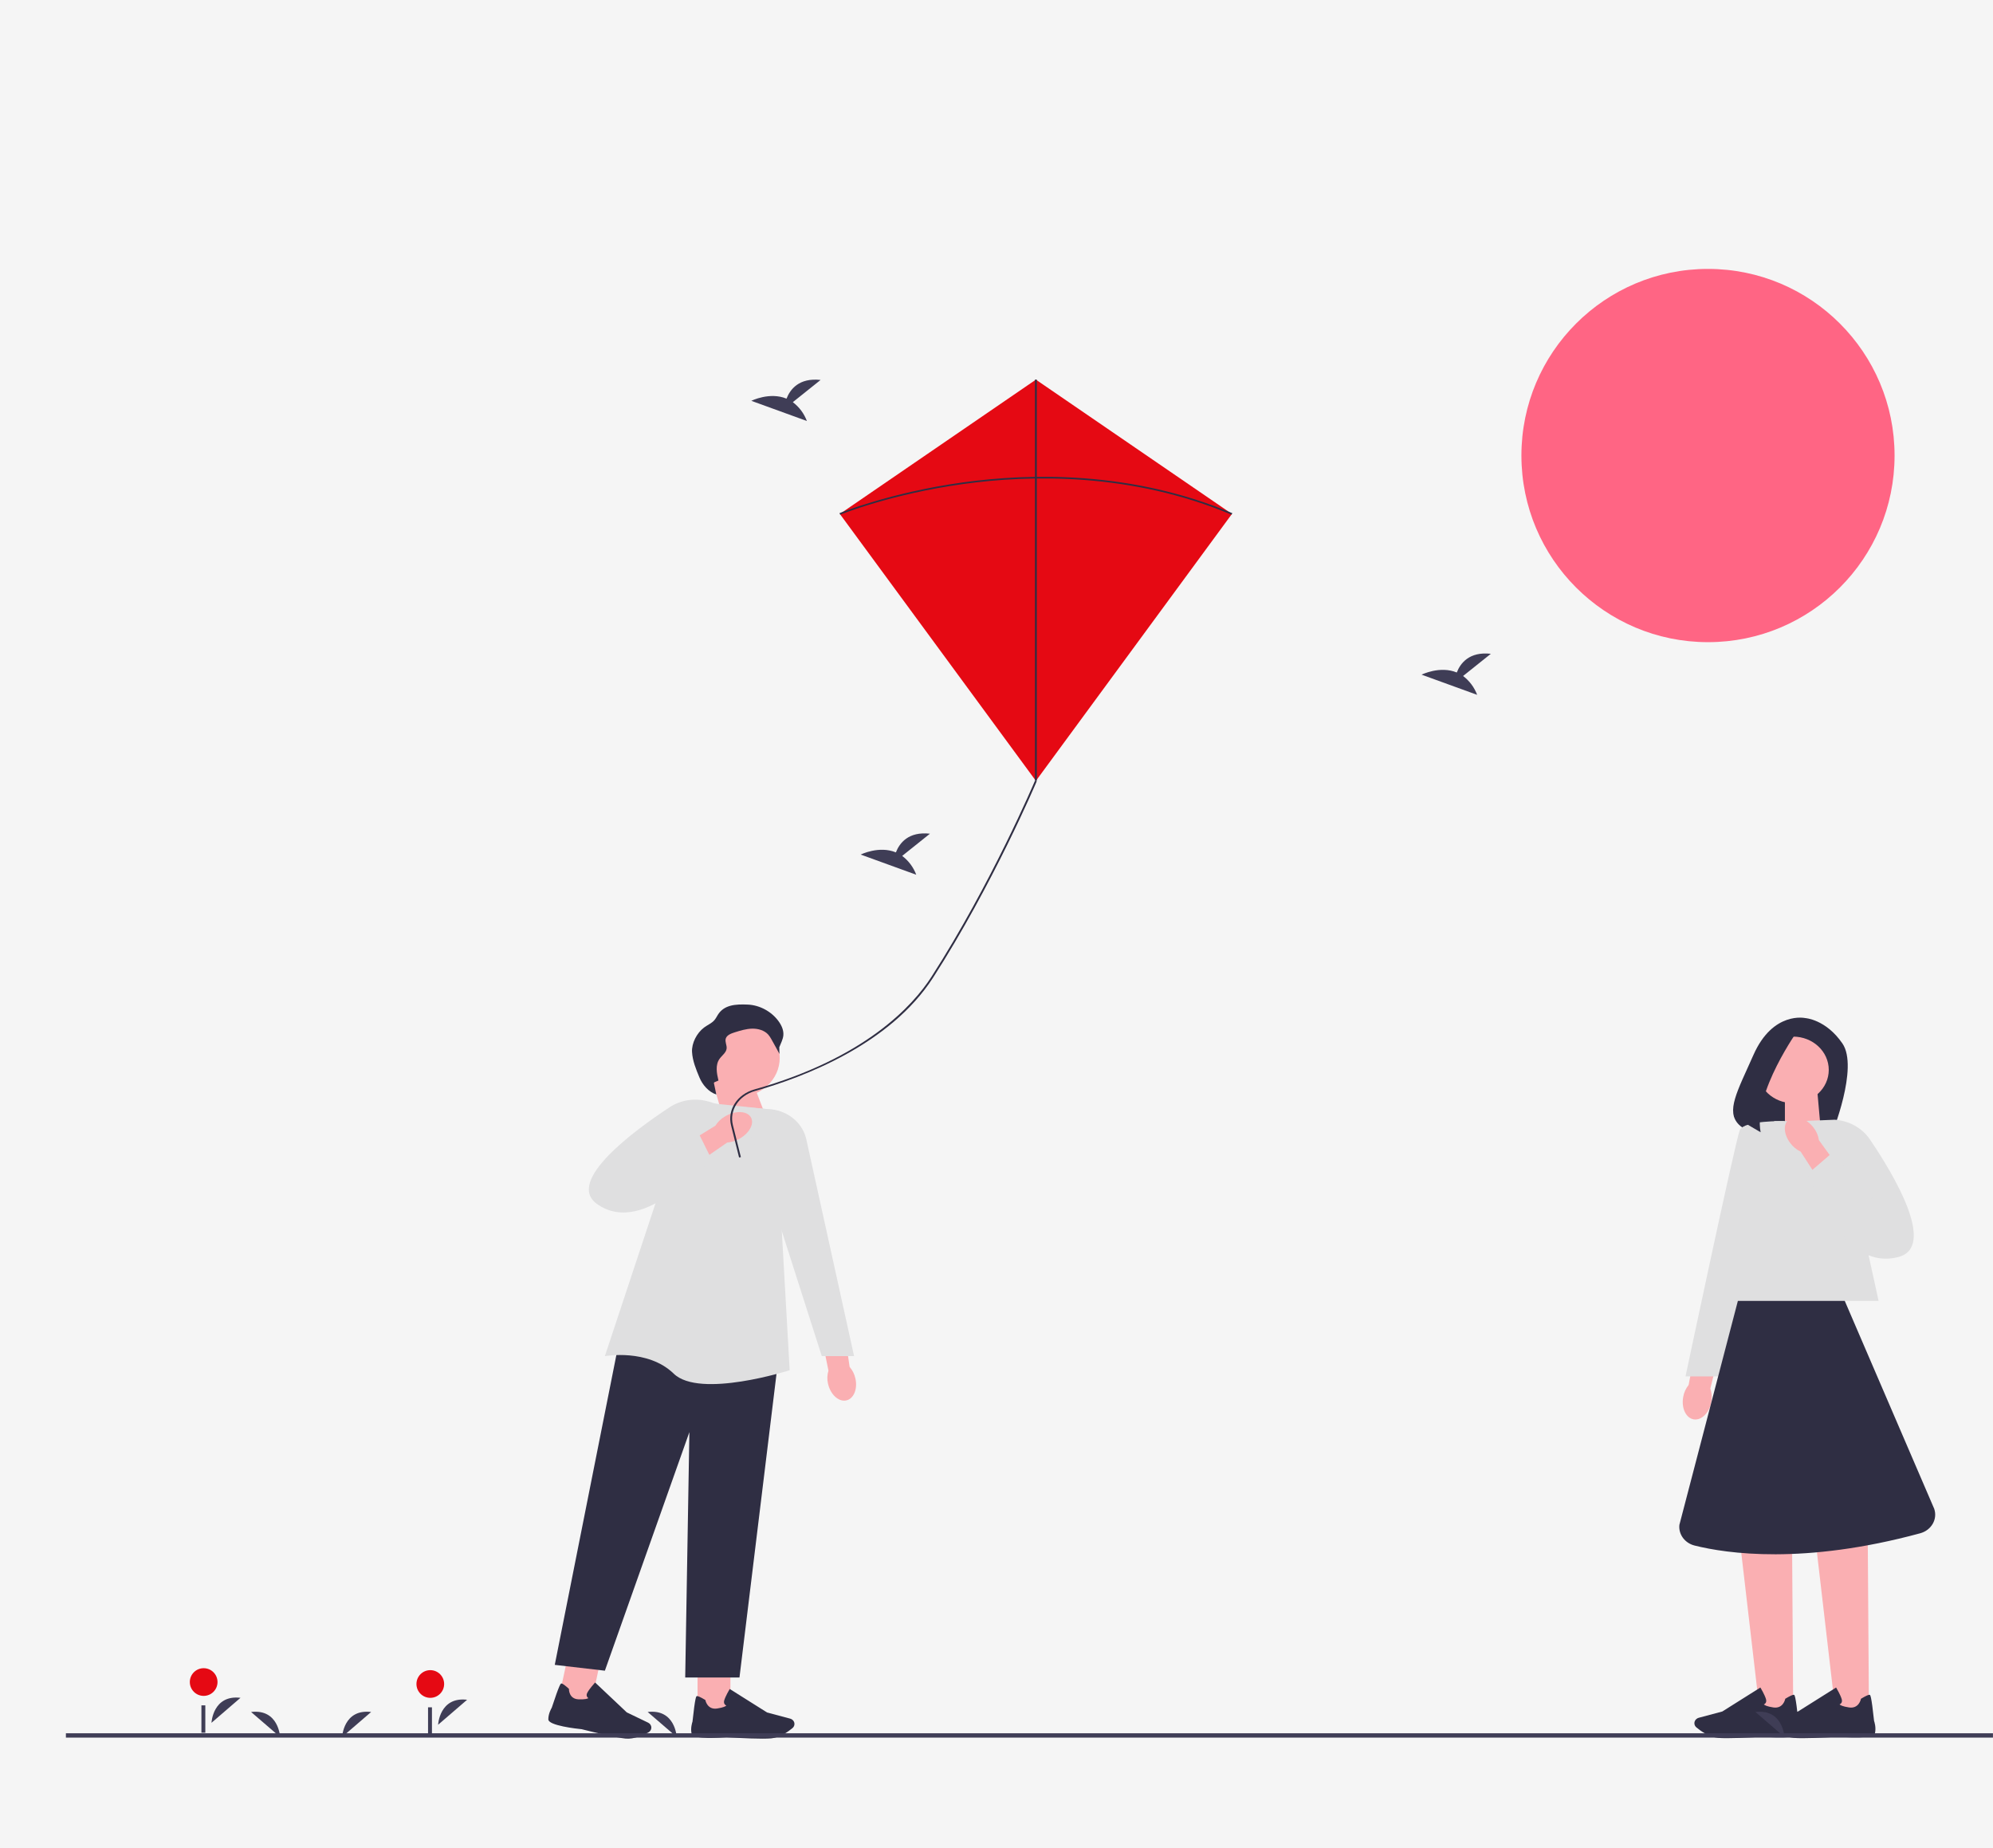 <svg width="756" height="701" viewBox="0 0 756 701" fill="none" xmlns="http://www.w3.org/2000/svg">
<rect width="756" height="701" fill="#F5F5F5"/>
<g id="lovers">
<g id="boy">
<path id="Vector" d="M275.928 429.639L292.721 429.209L284.946 409.034L271.316 413.603L275.928 429.639Z" fill="#FAAFB2"/>
<g id="Group 3">
<path id="uuid-55fa1ace-1880-4e3c-ae22-5abe9602db63-66" d="M324.496 522.939C325.377 526.996 323.762 530.705 320.883 531.217C318.004 531.729 314.959 528.86 314.077 524.794C313.696 523.176 313.764 521.495 314.254 519.905L310.758 502.663L319.796 501.329L322.283 518.471C323.409 519.777 324.163 521.312 324.486 522.939H324.496Z" fill="#FAAFB2"/>
<g id="Group 2">
<g id="boy_2">
<path id="Vector_2" d="M279.864 416.125C288.652 416.125 295.776 409.477 295.776 401.277C295.776 393.076 288.652 386.429 279.864 386.429C271.076 386.429 263.952 393.076 263.952 401.277C263.952 409.477 271.076 416.125 279.864 416.125Z" fill="#FAAFB2"/>
<g id="Group">
<path id="Vector_3" d="M264.599 649.48H277.064V632.978H264.599V649.48Z" fill="#FAAFB2"/>
<path id="Vector_4" d="M275.673 658.937C273.539 659.12 262.875 659.906 262.346 657.621C261.857 655.529 262.572 653.336 262.679 653.044C263.708 643.523 264.089 643.422 264.315 643.358C264.677 643.258 265.734 643.724 267.458 644.765L267.566 644.829L267.585 644.948C267.615 645.094 268.378 648.594 271.992 648.055C274.469 647.689 275.272 647.178 275.526 646.931C275.311 646.839 275.056 646.684 274.87 646.419C274.606 646.035 274.557 645.533 274.733 644.93C275.203 643.349 276.594 641.01 276.653 640.909L276.809 640.644L290.978 649.562L299.722 651.892C300.378 652.066 300.917 652.505 301.181 653.098C301.553 653.921 301.318 654.88 300.613 655.474C299.027 656.808 295.864 659.083 292.555 659.376C291.673 659.449 290.508 659.485 289.196 659.485C283.722 659.485 275.742 658.955 275.683 658.946L275.673 658.937Z" fill="#2F2E43"/>
</g>
<g id="Group_2">
<path id="Vector_5" d="M211.887 644.621L224.11 646.902L227.578 630.721L215.355 628.44L211.887 644.621Z" fill="#FAAFB2"/>
<path id="Vector_6" d="M220.799 655.922C218.674 655.712 208.05 654.524 208.001 652.194C207.962 650.047 209.127 648.036 209.293 647.762C212.3 638.616 212.691 638.579 212.936 638.561C213.318 638.534 214.258 639.182 215.727 640.516L215.815 640.599V640.718C215.815 640.873 215.825 644.436 219.477 644.573C221.984 644.665 222.875 644.318 223.179 644.117C222.992 643.989 222.767 643.788 222.64 643.495C222.454 643.066 222.513 642.563 222.816 642.006C223.609 640.544 225.46 638.506 225.538 638.415L225.744 638.187L237.759 649.526L245.847 653.418C246.454 653.711 246.885 654.241 247.022 654.871C247.208 655.748 246.787 656.644 245.964 657.101C244.124 658.115 240.549 659.778 237.24 659.449C236.359 659.357 235.213 659.175 233.93 658.937C228.564 657.932 220.848 655.958 220.789 655.94L220.799 655.922Z" fill="#2F2E43"/>
</g>
<path id="Vector_7" d="M297.128 499.995L237.759 494.092L210.439 631.498L229.445 633.709L261.504 543.214L259.918 636.295H280.501L297.128 499.995Z" fill="#2F2E43"/>
<path id="Vector_8" d="M293.955 420.986L261.504 417.623L229.445 514.395C229.445 514.395 245.671 511.444 255.57 521.047C265.47 530.651 299.546 519.741 299.546 519.741L293.955 420.976V420.986Z" fill="#DFDFE0"/>
<path id="Vector_9" d="M281.5 419.843L293.955 420.986C299.957 422.173 304.628 426.568 305.862 432.179L323.977 514.386H311.727L281.49 419.834L281.5 419.843Z" fill="#DFDFE0"/>
<path id="Vector_10" d="M270.963 410.523L272.53 409.856C271.874 407.097 271.277 403.99 272.941 401.633C273.862 400.335 275.429 399.312 275.624 397.768C275.791 396.489 274.919 395.182 275.301 393.939C275.703 392.633 277.269 392.03 278.65 391.591C280.814 390.915 283.017 390.23 285.289 390.175C287.571 390.129 289.979 390.814 291.429 392.45C291.879 392.953 292.222 393.537 292.555 394.104C293.7 396.041 295.678 399.787 295.678 399.787C295.678 399.787 295.6 398.928 295.61 397.22C296.188 395.721 297.01 394.268 297.147 392.688C297.314 390.778 296.462 388.905 295.306 387.324C292.682 383.733 288.266 381.239 283.605 381.047C278.944 380.846 274.675 381.147 272.315 384.903C271.874 385.606 271.512 386.365 270.954 386.995C269.925 388.165 268.369 388.786 267.105 389.727C264.295 391.829 262.317 395.694 262.513 399.056C262.709 402.419 264.031 405.617 265.343 408.751C266.469 411.455 268.79 414.206 271.727 415.156C271.414 413.703 271.11 412.25 270.797 410.798" fill="#2F2E43"/>
</g>
<g id="Group_3">
<path id="Vector_11" d="M281.127 421.607L280.941 421.844L275.282 429.063L268.75 437.405L267.282 439.278L261.896 446.159C261.896 446.159 260.173 448.068 257.333 450.462L257.274 450.508C256.256 451.367 255.1 452.281 253.827 453.194C246.63 458.366 235.8 463.419 226.4 456.63C214.464 448.004 240.647 428.78 253.974 420.008C258.351 417.121 263.933 416.344 269.025 417.897L281.127 421.607Z" fill="#DFDFE0"/>
<path id="Vector_12" d="M280.824 431.749C279.619 432.498 278.258 433.001 276.829 433.248C276.506 433.303 276.182 433.348 275.85 433.376L269.074 438.045L267.282 439.278L260.936 443.655L255.659 436.674L265.402 430.671L271.355 426.998C272.246 425.563 273.49 424.348 274.998 423.48C276.839 422.374 278.836 421.826 280.569 421.826H280.579C280.706 421.826 280.824 421.826 280.941 421.844C282.557 421.908 283.918 422.484 284.672 423.562C286.288 425.847 284.555 429.511 280.824 431.749Z" fill="#FAAFB2"/>
<path id="Vector_13" d="M270.239 440.384L265.264 430.37L243.223 438.045L253.827 453.194L270.239 440.384Z" fill="#DFDFE0"/>
</g>
</g>
</g>
</g>
<g id="kite">
<path id="Vector_14" d="M392.945 296.194L467.305 194.941L392.945 144L318.578 194.941L392.945 296.194Z" fill="#E50913"/>
<path id="Vector_15" d="M393.291 144H392.587V296.194H393.291V144Z" fill="#2F2E43"/>
<path id="Vector_16" d="M318.726 195.221L318.431 194.655C318.621 194.58 337.566 186.828 365.266 182.979C390.836 179.43 429.331 178.577 467.46 194.655L467.158 195.215C429.197 179.206 390.864 180.059 365.393 183.59C337.784 187.419 318.909 195.134 318.726 195.215V195.221Z" fill="#2F2E43"/>
<path id="Vector_17" d="M280.351 439.042L277.32 426.894C275.836 420.947 279.64 415.069 286.173 413.232C328.339 401.345 346.363 381.345 353.353 370.479C375.99 335.292 392.453 296.474 392.615 296.088L393.276 296.306C393.114 296.692 376.637 335.56 353.965 370.791C337.559 396.289 304.584 408.699 286.384 413.83C280.203 415.573 276.602 421.134 278.009 426.763L281.04 438.911L280.351 439.042Z" fill="#2F2E43"/>
</g>
<g id="girl">
<path id="Vector_18" d="M684.791 386.171C684.791 386.171 672.551 383.403 665.138 400.124C658.96 414.058 654.583 421.505 659.596 426.567C661.388 428.376 663.944 429.354 666.587 429.436L694.808 430.295C694.808 430.295 705.168 404.948 698.872 395.784C692.575 386.619 684.801 386.171 684.801 386.171H684.791Z" fill="#2F2E43"/>
<path id="Vector_19" d="M690.637 428.203L677.065 432.36V414.131H689.373L690.637 428.203Z" fill="#FAAFB2"/>
<path id="Vector_20" d="M680.218 649.113H667.508L660.135 585.728H679.787L680.218 649.113Z" fill="#FAAFB2"/>
<path id="Vector_21" d="M655.131 659.301C653.789 659.301 652.605 659.274 651.704 659.192C648.326 658.899 645.104 656.578 643.488 655.217C642.764 654.605 642.529 653.636 642.911 652.796C643.185 652.192 643.723 651.745 644.399 651.562L653.319 649.186L667.763 640.095L667.919 640.369C667.978 640.469 669.398 642.854 669.878 644.462C670.054 645.075 670.015 645.586 669.741 645.979C669.554 646.253 669.29 646.409 669.075 646.5C669.339 646.756 670.152 647.277 672.678 647.651C676.37 648.199 677.133 644.636 677.173 644.481L677.192 644.362L677.3 644.298C679.053 643.247 680.13 642.763 680.502 642.863C680.737 642.927 681.129 643.037 682.167 652.741C682.274 653.042 683.009 655.281 682.509 657.41C681.961 659.731 671.092 658.936 668.918 658.753C668.859 658.753 660.712 659.301 655.131 659.301Z" fill="#2F2E43"/>
<path id="Vector_22" d="M708.938 649.113H696.228L688.854 585.728H708.507L708.938 649.113Z" fill="#FAAFB2"/>
<path id="Vector_23" d="M683.851 659.301C682.509 659.301 681.324 659.274 680.424 659.192C677.045 658.899 673.824 656.578 672.208 655.217C671.484 654.605 671.248 653.636 671.63 652.796C671.905 652.192 672.443 651.745 673.119 651.562L682.039 649.186L696.482 640.095L696.639 640.369C696.698 640.469 698.118 642.854 698.597 644.462C698.774 645.075 698.735 645.586 698.46 645.979C698.274 646.253 698.01 646.409 697.795 646.5C698.059 646.756 698.872 647.277 701.398 647.651C705.09 648.199 705.853 644.636 705.892 644.481L705.912 644.362L706.02 644.298C707.773 643.247 708.859 642.763 709.222 642.863C709.457 642.927 709.848 643.037 710.886 652.741C710.994 653.042 711.729 655.281 711.229 657.41C710.691 659.731 699.812 658.936 697.638 658.753C697.579 658.753 689.432 659.301 683.851 659.301Z" fill="#2F2E43"/>
<path id="Vector_24" d="M712.6 493.433H650.832L673.031 425.242H697.657L712.6 493.433Z" fill="#DFDFE0"/>
<g id="Group_4">
<path id="uuid-fd4f2c97-fb62-4a05-8832-5ff88c74de66-67" d="M649.148 531.691C648.414 535.866 645.427 538.864 642.48 538.379C639.532 537.895 637.74 534.121 638.475 529.946C638.739 528.273 639.454 526.693 640.541 525.331L643.909 507.678L653.065 509.469L648.776 526.684C649.344 528.31 649.471 530.028 649.148 531.7V531.691Z" fill="#FAAFB2"/>
<path id="Vector_25" d="M676.918 425.26C676.918 425.26 661.574 424.886 659.958 428.65C658.343 432.415 639.366 522.078 639.366 522.078H651.88L676.908 425.26H676.918Z" fill="#DFDFE0"/>
</g>
<path id="Vector_26" d="M680.179 418.435C687.647 418.435 693.701 412.785 693.701 405.816C693.701 398.847 687.647 393.198 680.179 393.198C672.71 393.198 666.656 398.847 666.656 405.816C666.656 412.785 672.71 418.435 680.179 418.435Z" fill="#FAAFB2"/>
<path id="Vector_27" d="M682.304 390.338C682.304 390.338 664.942 414.442 667.86 429.473L657.765 423.57C657.765 423.57 664.874 393.134 675.479 390.767L682.313 390.329L682.304 390.338Z" fill="#2F2E43"/>
<path id="Vector_28" d="M699.763 493.433H659.224L637.045 578.373C636.634 581.964 639.072 585.308 642.813 586.24C654.984 589.283 684.184 593.586 728.375 581.589C732.625 580.438 735.043 576.244 733.702 572.306L699.763 493.433Z" fill="#2F2E43"/>
<g id="Group_5">
<path id="Vector_29" d="M683.371 425.242L695.983 424.721C701.447 425.105 706.382 427.883 709.31 432.196C718.221 445.335 734.887 473.039 720.003 476.831C700.389 481.829 690.881 453.997 690.881 453.997L683.371 425.233V425.242Z" fill="#DFDFE0"/>
<path id="uuid-5f0663b3-514b-4d25-bf17-95b52eadc03c-68" d="M679.043 433.502C676.448 430.03 676.36 425.937 678.837 424.365C681.315 422.793 685.417 424.338 688.003 427.819C689.06 429.189 689.736 430.788 689.961 432.47L700.732 447.327L692.83 451.996L683.058 436.856C681.432 436.051 680.061 434.9 679.053 433.502H679.043Z" fill="#FAAFB2"/>
<path id="Vector_30" d="M685.418 445.518L694.318 437.87L711.915 453.156L695.552 463.591L685.418 445.518Z" fill="#DFDFE0"/>
</g>
</g>
<g id="background">
<path id="Vector_31" d="M80.221 653.472C80.221 653.472 80.733 642.746 91.224 643.993L80.221 653.472Z" fill="#3F3D56"/>
<path id="Vector_32" d="M77.257 643.265C80.157 643.265 82.508 640.914 82.508 638.013C82.508 635.112 80.157 632.761 77.257 632.761C74.357 632.761 72.006 635.112 72.006 638.013C72.006 640.914 74.357 643.265 77.257 643.265Z" fill="#E50913"/>
<path id="Vector_33" d="M77.885 646.857H76.403V657.234H77.885V646.857Z" fill="#3F3D56"/>
<path id="Vector_34" d="M166.187 654.213C166.187 654.213 166.699 643.487 177.19 644.734L166.187 654.213Z" fill="#3F3D56"/>
<path id="Vector_35" d="M163.223 644.006C166.123 644.006 168.473 641.655 168.473 638.754C168.473 635.854 166.123 633.502 163.223 633.502C160.323 633.502 157.972 635.854 157.972 638.754C157.972 641.655 160.323 644.006 163.223 644.006Z" fill="#E50913"/>
<path id="Vector_36" d="M163.85 647.598H162.368V657.976H163.85V647.598Z" fill="#3F3D56"/>
<g id="background_2">
<path id="Vector_37" d="M647.888 243.579C686.976 243.579 718.662 211.885 718.662 172.789C718.662 133.694 686.976 102 647.888 102C608.801 102 577.115 133.694 577.115 172.789C577.115 211.885 608.801 243.579 647.888 243.579Z" fill="#FF6584"/>
<path id="Vector_38" d="M300.739 152.544L311.271 144.118C303.089 143.215 299.727 147.678 298.351 151.211C291.959 148.556 285 152.036 285 152.036L306.073 159.688C305.01 156.848 303.16 154.369 300.739 152.544Z" fill="#3F3D56"/>
<path id="Vector_39" d="M554.986 256.414L565.518 247.988C557.336 247.085 553.974 251.548 552.598 255.081C546.206 252.426 539.247 255.906 539.247 255.906L560.32 263.558C559.257 260.718 557.407 258.239 554.986 256.414Z" fill="#3F3D56"/>
<path id="Vector_40" d="M342.223 324.654L352.755 316.228C344.573 315.325 341.211 319.789 339.835 323.322C333.443 320.667 326.484 324.146 326.484 324.146L347.558 331.798C346.495 328.958 344.644 326.48 342.223 324.654Z" fill="#3F3D56"/>
</g>
<path id="Vector_41" d="M129.781 658.847C129.781 658.847 130.293 648.122 140.784 649.368L129.781 658.847Z" fill="#3F3D56"/>
<path id="Vector_42" d="M256.685 658.847C256.685 658.847 256.174 648.122 245.682 649.368L256.685 658.847Z" fill="#3F3D56"/>
<path id="Vector_43" d="M106.245 658.847C106.245 658.847 105.734 648.122 95.242 649.368L106.245 658.847Z" fill="#3F3D56"/>
<path id="Vector_44" d="M676.88 658.847C676.88 658.847 676.368 648.122 665.877 649.368L676.88 658.847Z" fill="#3F3D56"/>
<path id="Vector_45" d="M755.984 657.445H25V659.092H755.984V657.445Z" fill="#3F3D56"/>
</g>
</g>
</svg>
